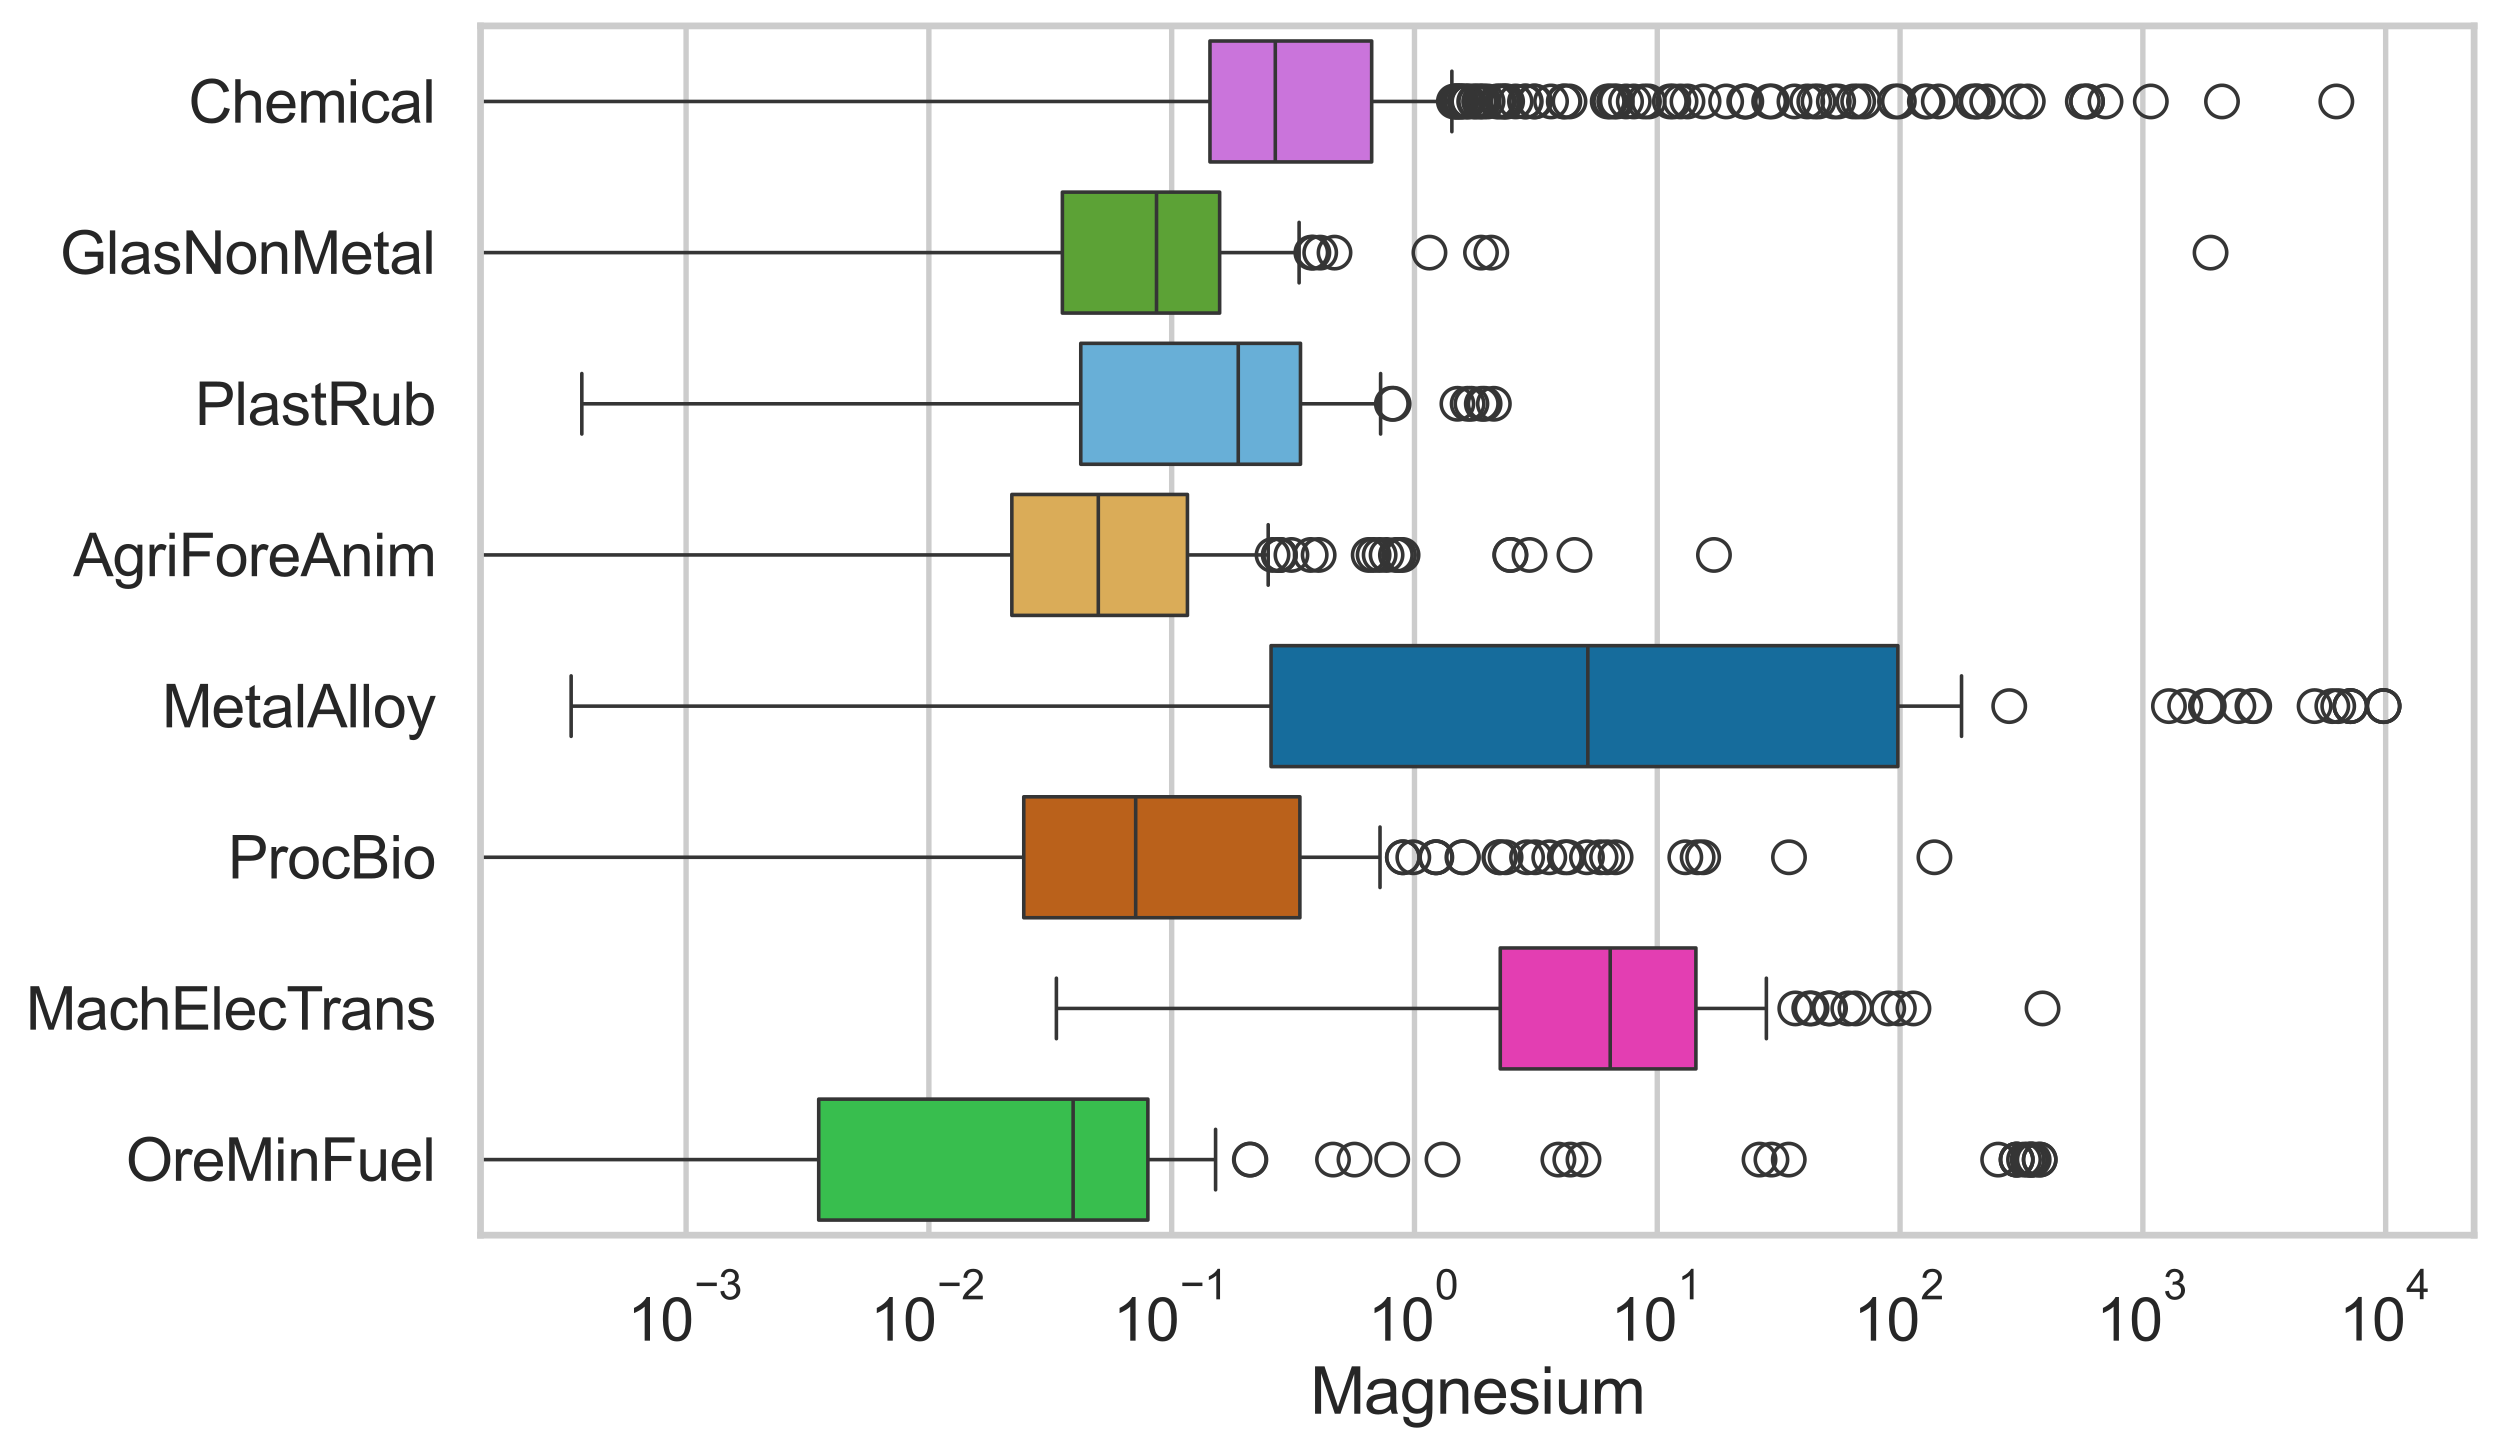 <?xml version="1.0" encoding="utf-8" standalone="no"?>
<!DOCTYPE svg PUBLIC "-//W3C//DTD SVG 1.1//EN"
  "http://www.w3.org/Graphics/SVG/1.1/DTD/svg11.dtd">
<svg xmlns:xlink="http://www.w3.org/1999/xlink" width="695.577pt" height="404.332pt" viewBox="0 0 695.577 404.332" xmlns="http://www.w3.org/2000/svg" version="1.1">
 <defs>
  <style type="text/css">*{stroke-linejoin: round; stroke-linecap: butt}</style>
 </defs>
 <g id="figure_1">
  <g id="patch_1">
   <path d="M 0 404.332 
L 695.577 404.332 
L 695.577 0 
L 0 0 
z
" style="fill: #ffffff"/>
  </g>
  <g id="axes_1">
   <g id="patch_2">
    <path d="M 133.697 343.665 
L 688.377 343.665 
L 688.377 7.2 
L 133.697 7.2 
z
" style="fill: #ffffff"/>
   </g>
   <g id="matplotlib.axis_1">
    <g id="xtick_1">
     <g id="line2d_1">
      <path d="M 190.89 343.665 
L 190.89 7.2 
" clip-path="url(#p67fdf0d4c0)" style="fill: none; stroke: #cccccc; stroke-width: 1.5; stroke-linecap: round"/>
     </g>
     <g id="text_1">
      <!-- $\mathdefault{10^{-3}}$ -->
      <g style="fill: #262626" transform="translate(174.555 373.18) scale(0.165 -0.165)">
       <defs>
        <path id="ArialMT-31" d="M 2384 0 
L 1822 0 
L 1822 3584 
Q 1619 3391 1289 3197 
Q 959 3003 697 2906 
L 697 3450 
Q 1169 3672 1522 3987 
Q 1875 4303 2022 4600 
L 2384 4600 
L 2384 0 
z
" transform="scale(0.016)"/>
        <path id="ArialMT-30" d="M 266 2259 
Q 266 3072 433 3567 
Q 600 4063 929 4331 
Q 1259 4600 1759 4600 
Q 2128 4600 2406 4451 
Q 2684 4303 2865 4023 
Q 3047 3744 3150 3342 
Q 3253 2941 3253 2259 
Q 3253 1453 3087 958 
Q 2922 463 2592 192 
Q 2263 -78 1759 -78 
Q 1097 -78 719 397 
Q 266 969 266 2259 
z
M 844 2259 
Q 844 1131 1108 757 
Q 1372 384 1759 384 
Q 2147 384 2411 759 
Q 2675 1134 2675 2259 
Q 2675 3391 2411 3762 
Q 2147 4134 1753 4134 
Q 1366 4134 1134 3806 
Q 844 3388 844 2259 
z
" transform="scale(0.016)"/>
        <path id="ArialMT-2212" d="M 3381 1997 
L 356 1997 
L 356 2522 
L 3381 2522 
L 3381 1997 
z
" transform="scale(0.016)"/>
        <path id="ArialMT-33" d="M 269 1209 
L 831 1284 
Q 928 806 1161 595 
Q 1394 384 1728 384 
Q 2125 384 2398 659 
Q 2672 934 2672 1341 
Q 2672 1728 2419 1979 
Q 2166 2231 1775 2231 
Q 1616 2231 1378 2169 
L 1441 2663 
Q 1497 2656 1531 2656 
Q 1891 2656 2178 2843 
Q 2466 3031 2466 3422 
Q 2466 3731 2256 3934 
Q 2047 4138 1716 4138 
Q 1388 4138 1169 3931 
Q 950 3725 888 3313 
L 325 3413 
Q 428 3978 793 4289 
Q 1159 4600 1703 4600 
Q 2078 4600 2393 4439 
Q 2709 4278 2876 4000 
Q 3044 3722 3044 3409 
Q 3044 3113 2884 2869 
Q 2725 2625 2413 2481 
Q 2819 2388 3044 2092 
Q 3269 1797 3269 1353 
Q 3269 753 2831 336 
Q 2394 -81 1725 -81 
Q 1122 -81 723 278 
Q 325 638 269 1209 
z
" transform="scale(0.016)"/>
       </defs>
       <use xlink:href="#ArialMT-31" transform="translate(0 0.994)"/>
       <use xlink:href="#ArialMT-30" transform="translate(55.615 0.994)"/>
       <use xlink:href="#ArialMT-2212" transform="translate(112.973 70.688) scale(0.7)"/>
       <use xlink:href="#ArialMT-33" transform="translate(153.852 70.688) scale(0.7)"/>
      </g>
     </g>
    </g>
    <g id="xtick_2">
     <g id="line2d_2">
      <path d="M 258.443 343.665 
L 258.443 7.2 
" clip-path="url(#p67fdf0d4c0)" style="fill: none; stroke: #cccccc; stroke-width: 1.5; stroke-linecap: round"/>
     </g>
     <g id="text_2">
      <!-- $\mathdefault{10^{-2}}$ -->
      <g style="fill: #262626" transform="translate(242.108 373.18) scale(0.165 -0.165)">
       <defs>
        <path id="ArialMT-32" d="M 3222 541 
L 3222 0 
L 194 0 
Q 188 203 259 391 
Q 375 700 629 1000 
Q 884 1300 1366 1694 
Q 2113 2306 2375 2664 
Q 2638 3022 2638 3341 
Q 2638 3675 2398 3904 
Q 2159 4134 1775 4134 
Q 1369 4134 1125 3890 
Q 881 3647 878 3216 
L 300 3275 
Q 359 3922 746 4261 
Q 1134 4600 1788 4600 
Q 2447 4600 2831 4234 
Q 3216 3869 3216 3328 
Q 3216 3053 3103 2787 
Q 2991 2522 2730 2228 
Q 2469 1934 1863 1422 
Q 1356 997 1212 845 
Q 1069 694 975 541 
L 3222 541 
z
" transform="scale(0.016)"/>
       </defs>
       <use xlink:href="#ArialMT-31" transform="translate(0 0.994)"/>
       <use xlink:href="#ArialMT-30" transform="translate(55.615 0.994)"/>
       <use xlink:href="#ArialMT-2212" transform="translate(112.973 70.688) scale(0.7)"/>
       <use xlink:href="#ArialMT-32" transform="translate(153.852 70.688) scale(0.7)"/>
      </g>
     </g>
    </g>
    <g id="xtick_3">
     <g id="line2d_3">
      <path d="M 325.996 343.665 
L 325.996 7.2 
" clip-path="url(#p67fdf0d4c0)" style="fill: none; stroke: #cccccc; stroke-width: 1.5; stroke-linecap: round"/>
     </g>
     <g id="text_3">
      <!-- $\mathdefault{10^{-1}}$ -->
      <g style="fill: #262626" transform="translate(309.661 373.18) scale(0.165 -0.165)">
       <use xlink:href="#ArialMT-31" transform="translate(0 0.994)"/>
       <use xlink:href="#ArialMT-30" transform="translate(55.615 0.994)"/>
       <use xlink:href="#ArialMT-2212" transform="translate(112.973 70.688) scale(0.7)"/>
       <use xlink:href="#ArialMT-31" transform="translate(153.852 70.688) scale(0.7)"/>
      </g>
     </g>
    </g>
    <g id="xtick_4">
     <g id="line2d_4">
      <path d="M 393.55 343.665 
L 393.55 7.2 
" clip-path="url(#p67fdf0d4c0)" style="fill: none; stroke: #cccccc; stroke-width: 1.5; stroke-linecap: round"/>
     </g>
     <g id="text_4">
      <!-- $\mathdefault{10^{0}}$ -->
      <g style="fill: #262626" transform="translate(380.597 373.18) scale(0.165 -0.165)">
       <use xlink:href="#ArialMT-31" transform="translate(0 0.994)"/>
       <use xlink:href="#ArialMT-30" transform="translate(55.615 0.994)"/>
       <use xlink:href="#ArialMT-30" transform="translate(112.973 70.688) scale(0.7)"/>
      </g>
     </g>
    </g>
    <g id="xtick_5">
     <g id="line2d_5">
      <path d="M 461.103 343.665 
L 461.103 7.2 
" clip-path="url(#p67fdf0d4c0)" style="fill: none; stroke: #cccccc; stroke-width: 1.5; stroke-linecap: round"/>
     </g>
     <g id="text_5">
      <!-- $\mathdefault{10^{1}}$ -->
      <g style="fill: #262626" transform="translate(448.151 373.18) scale(0.165 -0.165)">
       <use xlink:href="#ArialMT-31" transform="translate(0 0.994)"/>
       <use xlink:href="#ArialMT-30" transform="translate(55.615 0.994)"/>
       <use xlink:href="#ArialMT-31" transform="translate(112.973 70.688) scale(0.7)"/>
      </g>
     </g>
    </g>
    <g id="xtick_6">
     <g id="line2d_6">
      <path d="M 528.657 343.665 
L 528.657 7.2 
" clip-path="url(#p67fdf0d4c0)" style="fill: none; stroke: #cccccc; stroke-width: 1.5; stroke-linecap: round"/>
     </g>
     <g id="text_6">
      <!-- $\mathdefault{10^{2}}$ -->
      <g style="fill: #262626" transform="translate(515.704 373.18) scale(0.165 -0.165)">
       <use xlink:href="#ArialMT-31" transform="translate(0 0.994)"/>
       <use xlink:href="#ArialMT-30" transform="translate(55.615 0.994)"/>
       <use xlink:href="#ArialMT-32" transform="translate(112.973 70.688) scale(0.7)"/>
      </g>
     </g>
    </g>
    <g id="xtick_7">
     <g id="line2d_7">
      <path d="M 596.21 343.665 
L 596.21 7.2 
" clip-path="url(#p67fdf0d4c0)" style="fill: none; stroke: #cccccc; stroke-width: 1.5; stroke-linecap: round"/>
     </g>
     <g id="text_7">
      <!-- $\mathdefault{10^{3}}$ -->
      <g style="fill: #262626" transform="translate(583.258 373.18) scale(0.165 -0.165)">
       <use xlink:href="#ArialMT-31" transform="translate(0 0.994)"/>
       <use xlink:href="#ArialMT-30" transform="translate(55.615 0.994)"/>
       <use xlink:href="#ArialMT-33" transform="translate(112.973 70.688) scale(0.7)"/>
      </g>
     </g>
    </g>
    <g id="xtick_8">
     <g id="line2d_8">
      <path d="M 663.764 343.665 
L 663.764 7.2 
" clip-path="url(#p67fdf0d4c0)" style="fill: none; stroke: #cccccc; stroke-width: 1.5; stroke-linecap: round"/>
     </g>
     <g id="text_8">
      <!-- $\mathdefault{10^{4}}$ -->
      <g style="fill: #262626" transform="translate(650.811 373.015) scale(0.165 -0.165)">
       <defs>
        <path id="ArialMT-34" d="M 2069 0 
L 2069 1097 
L 81 1097 
L 81 1613 
L 2172 4581 
L 2631 4581 
L 2631 1613 
L 3250 1613 
L 3250 1097 
L 2631 1097 
L 2631 0 
L 2069 0 
z
M 2069 1613 
L 2069 3678 
L 634 1613 
L 2069 1613 
z
" transform="scale(0.016)"/>
       </defs>
       <use xlink:href="#ArialMT-31" transform="translate(0 0.202)"/>
       <use xlink:href="#ArialMT-30" transform="translate(55.615 0.202)"/>
       <use xlink:href="#ArialMT-34" transform="translate(112.973 69.895) scale(0.7)"/>
      </g>
     </g>
    </g>
    <g id="xtick_9"/>
    <g id="xtick_10"/>
    <g id="xtick_11"/>
    <g id="xtick_12"/>
    <g id="xtick_13"/>
    <g id="xtick_14"/>
    <g id="xtick_15"/>
    <g id="xtick_16"/>
    <g id="xtick_17"/>
    <g id="xtick_18"/>
    <g id="xtick_19"/>
    <g id="xtick_20"/>
    <g id="xtick_21"/>
    <g id="xtick_22"/>
    <g id="xtick_23"/>
    <g id="xtick_24"/>
    <g id="xtick_25"/>
    <g id="xtick_26"/>
    <g id="xtick_27"/>
    <g id="xtick_28"/>
    <g id="xtick_29"/>
    <g id="xtick_30"/>
    <g id="xtick_31"/>
    <g id="xtick_32"/>
    <g id="xtick_33"/>
    <g id="xtick_34"/>
    <g id="xtick_35"/>
    <g id="xtick_36"/>
    <g id="xtick_37"/>
    <g id="xtick_38"/>
    <g id="xtick_39"/>
    <g id="xtick_40"/>
    <g id="xtick_41"/>
    <g id="xtick_42"/>
    <g id="xtick_43"/>
    <g id="xtick_44"/>
    <g id="xtick_45"/>
    <g id="xtick_46"/>
    <g id="xtick_47"/>
    <g id="xtick_48"/>
    <g id="xtick_49"/>
    <g id="xtick_50"/>
    <g id="xtick_51"/>
    <g id="xtick_52"/>
    <g id="xtick_53"/>
    <g id="xtick_54"/>
    <g id="xtick_55"/>
    <g id="xtick_56"/>
    <g id="xtick_57"/>
    <g id="xtick_58"/>
    <g id="xtick_59"/>
    <g id="xtick_60"/>
    <g id="xtick_61"/>
    <g id="xtick_62"/>
    <g id="xtick_63"/>
    <g id="xtick_64"/>
    <g id="xtick_65"/>
    <g id="xtick_66"/>
    <g id="xtick_67"/>
    <g id="xtick_68"/>
    <g id="xtick_69"/>
    <g id="xtick_70"/>
    <g id="xtick_71"/>
    <g id="xtick_72"/>
    <g id="xtick_73"/>
    <g id="text_9">
     <!-- Magnesium -->
     <g style="fill: #262626" transform="translate(364.52 393.344) scale(0.18 -0.18)">
      <defs>
       <path id="ArialMT-4d" d="M 475 0 
L 475 4581 
L 1388 4581 
L 2472 1338 
Q 2622 884 2691 659 
Q 2769 909 2934 1394 
L 4031 4581 
L 4847 4581 
L 4847 0 
L 4263 0 
L 4263 3834 
L 2931 0 
L 2384 0 
L 1059 3900 
L 1059 0 
L 475 0 
z
" transform="scale(0.016)"/>
       <path id="ArialMT-61" d="M 2588 409 
Q 2275 144 1986 34 
Q 1697 -75 1366 -75 
Q 819 -75 525 192 
Q 231 459 231 875 
Q 231 1119 342 1320 
Q 453 1522 633 1644 
Q 813 1766 1038 1828 
Q 1203 1872 1538 1913 
Q 2219 1994 2541 2106 
Q 2544 2222 2544 2253 
Q 2544 2597 2384 2738 
Q 2169 2928 1744 2928 
Q 1347 2928 1158 2789 
Q 969 2650 878 2297 
L 328 2372 
Q 403 2725 575 2942 
Q 747 3159 1072 3276 
Q 1397 3394 1825 3394 
Q 2250 3394 2515 3294 
Q 2781 3194 2906 3042 
Q 3031 2891 3081 2659 
Q 3109 2516 3109 2141 
L 3109 1391 
Q 3109 606 3145 398 
Q 3181 191 3288 0 
L 2700 0 
Q 2613 175 2588 409 
z
M 2541 1666 
Q 2234 1541 1622 1453 
Q 1275 1403 1131 1340 
Q 988 1278 909 1158 
Q 831 1038 831 891 
Q 831 666 1001 516 
Q 1172 366 1500 366 
Q 1825 366 2078 508 
Q 2331 650 2450 897 
Q 2541 1088 2541 1459 
L 2541 1666 
z
" transform="scale(0.016)"/>
       <path id="ArialMT-67" d="M 319 -275 
L 866 -356 
Q 900 -609 1056 -725 
Q 1266 -881 1628 -881 
Q 2019 -881 2231 -725 
Q 2444 -569 2519 -288 
Q 2563 -116 2559 434 
Q 2191 0 1641 0 
Q 956 0 581 494 
Q 206 988 206 1678 
Q 206 2153 378 2554 
Q 550 2956 876 3175 
Q 1203 3394 1644 3394 
Q 2231 3394 2613 2919 
L 2613 3319 
L 3131 3319 
L 3131 450 
Q 3131 -325 2973 -648 
Q 2816 -972 2473 -1159 
Q 2131 -1347 1631 -1347 
Q 1038 -1347 672 -1080 
Q 306 -813 319 -275 
z
M 784 1719 
Q 784 1066 1043 766 
Q 1303 466 1694 466 
Q 2081 466 2343 764 
Q 2606 1063 2606 1700 
Q 2606 2309 2336 2618 
Q 2066 2928 1684 2928 
Q 1309 2928 1046 2623 
Q 784 2319 784 1719 
z
" transform="scale(0.016)"/>
       <path id="ArialMT-6e" d="M 422 0 
L 422 3319 
L 928 3319 
L 928 2847 
Q 1294 3394 1984 3394 
Q 2284 3394 2536 3286 
Q 2788 3178 2913 3003 
Q 3038 2828 3088 2588 
Q 3119 2431 3119 2041 
L 3119 0 
L 2556 0 
L 2556 2019 
Q 2556 2363 2490 2533 
Q 2425 2703 2258 2804 
Q 2091 2906 1866 2906 
Q 1506 2906 1245 2678 
Q 984 2450 984 1813 
L 984 0 
L 422 0 
z
" transform="scale(0.016)"/>
       <path id="ArialMT-65" d="M 2694 1069 
L 3275 997 
Q 3138 488 2766 206 
Q 2394 -75 1816 -75 
Q 1088 -75 661 373 
Q 234 822 234 1631 
Q 234 2469 665 2931 
Q 1097 3394 1784 3394 
Q 2450 3394 2872 2941 
Q 3294 2488 3294 1666 
Q 3294 1616 3291 1516 
L 816 1516 
Q 847 969 1125 678 
Q 1403 388 1819 388 
Q 2128 388 2347 550 
Q 2566 713 2694 1069 
z
M 847 1978 
L 2700 1978 
Q 2663 2397 2488 2606 
Q 2219 2931 1791 2931 
Q 1403 2931 1139 2672 
Q 875 2413 847 1978 
z
" transform="scale(0.016)"/>
       <path id="ArialMT-73" d="M 197 991 
L 753 1078 
Q 800 744 1014 566 
Q 1228 388 1613 388 
Q 2000 388 2187 545 
Q 2375 703 2375 916 
Q 2375 1106 2209 1216 
Q 2094 1291 1634 1406 
Q 1016 1563 777 1677 
Q 538 1791 414 1992 
Q 291 2194 291 2438 
Q 291 2659 392 2848 
Q 494 3038 669 3163 
Q 800 3259 1026 3326 
Q 1253 3394 1513 3394 
Q 1903 3394 2198 3281 
Q 2494 3169 2634 2976 
Q 2775 2784 2828 2463 
L 2278 2388 
Q 2241 2644 2061 2787 
Q 1881 2931 1553 2931 
Q 1166 2931 1000 2803 
Q 834 2675 834 2503 
Q 834 2394 903 2306 
Q 972 2216 1119 2156 
Q 1203 2125 1616 2013 
Q 2213 1853 2448 1751 
Q 2684 1650 2818 1456 
Q 2953 1263 2953 975 
Q 2953 694 2789 445 
Q 2625 197 2315 61 
Q 2006 -75 1616 -75 
Q 969 -75 630 194 
Q 291 463 197 991 
z
" transform="scale(0.016)"/>
       <path id="ArialMT-69" d="M 425 3934 
L 425 4581 
L 988 4581 
L 988 3934 
L 425 3934 
z
M 425 0 
L 425 3319 
L 988 3319 
L 988 0 
L 425 0 
z
" transform="scale(0.016)"/>
       <path id="ArialMT-75" d="M 2597 0 
L 2597 488 
Q 2209 -75 1544 -75 
Q 1250 -75 995 37 
Q 741 150 617 320 
Q 494 491 444 738 
Q 409 903 409 1263 
L 409 3319 
L 972 3319 
L 972 1478 
Q 972 1038 1006 884 
Q 1059 663 1231 536 
Q 1403 409 1656 409 
Q 1909 409 2131 539 
Q 2353 669 2445 892 
Q 2538 1116 2538 1541 
L 2538 3319 
L 3100 3319 
L 3100 0 
L 2597 0 
z
" transform="scale(0.016)"/>
       <path id="ArialMT-6d" d="M 422 0 
L 422 3319 
L 925 3319 
L 925 2853 
Q 1081 3097 1340 3245 
Q 1600 3394 1931 3394 
Q 2300 3394 2536 3241 
Q 2772 3088 2869 2813 
Q 3263 3394 3894 3394 
Q 4388 3394 4653 3120 
Q 4919 2847 4919 2278 
L 4919 0 
L 4359 0 
L 4359 2091 
Q 4359 2428 4304 2576 
Q 4250 2725 4106 2815 
Q 3963 2906 3769 2906 
Q 3419 2906 3187 2673 
Q 2956 2441 2956 1928 
L 2956 0 
L 2394 0 
L 2394 2156 
Q 2394 2531 2256 2718 
Q 2119 2906 1806 2906 
Q 1569 2906 1367 2781 
Q 1166 2656 1075 2415 
Q 984 2175 984 1722 
L 984 0 
L 422 0 
z
" transform="scale(0.016)"/>
      </defs>
      <use xlink:href="#ArialMT-4d"/>
      <use xlink:href="#ArialMT-61" transform="translate(83.301 0)"/>
      <use xlink:href="#ArialMT-67" transform="translate(138.916 0)"/>
      <use xlink:href="#ArialMT-6e" transform="translate(194.531 0)"/>
      <use xlink:href="#ArialMT-65" transform="translate(250.146 0)"/>
      <use xlink:href="#ArialMT-73" transform="translate(305.762 0)"/>
      <use xlink:href="#ArialMT-69" transform="translate(355.762 0)"/>
      <use xlink:href="#ArialMT-75" transform="translate(377.979 0)"/>
      <use xlink:href="#ArialMT-6d" transform="translate(433.594 0)"/>
     </g>
    </g>
   </g>
   <g id="matplotlib.axis_2">
    <g id="ytick_1">
     <g id="text_10">
      <!-- Chemical -->
      <g style="fill: #262626" transform="translate(52.428 34.134) scale(0.165 -0.165)">
       <defs>
        <path id="ArialMT-43" d="M 3763 1606 
L 4369 1453 
Q 4178 706 3683 314 
Q 3188 -78 2472 -78 
Q 1731 -78 1267 223 
Q 803 525 561 1097 
Q 319 1669 319 2325 
Q 319 3041 592 3573 
Q 866 4106 1370 4382 
Q 1875 4659 2481 4659 
Q 3169 4659 3637 4309 
Q 4106 3959 4291 3325 
L 3694 3184 
Q 3534 3684 3231 3912 
Q 2928 4141 2469 4141 
Q 1941 4141 1586 3887 
Q 1231 3634 1087 3207 
Q 944 2781 944 2328 
Q 944 1744 1114 1308 
Q 1284 872 1643 656 
Q 2003 441 2422 441 
Q 2931 441 3284 734 
Q 3638 1028 3763 1606 
z
" transform="scale(0.016)"/>
        <path id="ArialMT-68" d="M 422 0 
L 422 4581 
L 984 4581 
L 984 2938 
Q 1378 3394 1978 3394 
Q 2347 3394 2619 3248 
Q 2891 3103 3008 2847 
Q 3125 2591 3125 2103 
L 3125 0 
L 2563 0 
L 2563 2103 
Q 2563 2525 2380 2717 
Q 2197 2909 1863 2909 
Q 1613 2909 1392 2779 
Q 1172 2650 1078 2428 
Q 984 2206 984 1816 
L 984 0 
L 422 0 
z
" transform="scale(0.016)"/>
        <path id="ArialMT-63" d="M 2588 1216 
L 3141 1144 
Q 3050 572 2676 248 
Q 2303 -75 1759 -75 
Q 1078 -75 664 370 
Q 250 816 250 1647 
Q 250 2184 428 2587 
Q 606 2991 970 3192 
Q 1334 3394 1763 3394 
Q 2303 3394 2647 3120 
Q 2991 2847 3088 2344 
L 2541 2259 
Q 2463 2594 2264 2762 
Q 2066 2931 1784 2931 
Q 1359 2931 1093 2626 
Q 828 2322 828 1663 
Q 828 994 1084 691 
Q 1341 388 1753 388 
Q 2084 388 2306 591 
Q 2528 794 2588 1216 
z
" transform="scale(0.016)"/>
        <path id="ArialMT-6c" d="M 409 0 
L 409 4581 
L 972 4581 
L 972 0 
L 409 0 
z
" transform="scale(0.016)"/>
       </defs>
       <use xlink:href="#ArialMT-43"/>
       <use xlink:href="#ArialMT-68" transform="translate(72.217 0)"/>
       <use xlink:href="#ArialMT-65" transform="translate(127.832 0)"/>
       <use xlink:href="#ArialMT-6d" transform="translate(183.447 0)"/>
       <use xlink:href="#ArialMT-69" transform="translate(266.748 0)"/>
       <use xlink:href="#ArialMT-63" transform="translate(288.965 0)"/>
       <use xlink:href="#ArialMT-61" transform="translate(338.965 0)"/>
       <use xlink:href="#ArialMT-6c" transform="translate(394.58 0)"/>
      </g>
     </g>
    </g>
    <g id="ytick_2">
     <g id="text_11">
      <!-- GlasNonMetal -->
      <g style="fill: #262626" transform="translate(16.659 76.192) scale(0.165 -0.165)">
       <defs>
        <path id="ArialMT-47" d="M 2638 1797 
L 2638 2334 
L 4578 2338 
L 4578 638 
Q 4131 281 3656 101 
Q 3181 -78 2681 -78 
Q 2006 -78 1454 211 
Q 903 500 622 1047 
Q 341 1594 341 2269 
Q 341 2938 620 3517 
Q 900 4097 1425 4378 
Q 1950 4659 2634 4659 
Q 3131 4659 3532 4498 
Q 3934 4338 4162 4050 
Q 4391 3763 4509 3300 
L 3963 3150 
Q 3859 3500 3706 3700 
Q 3553 3900 3268 4020 
Q 2984 4141 2638 4141 
Q 2222 4141 1919 4014 
Q 1616 3888 1430 3681 
Q 1244 3475 1141 3228 
Q 966 2803 966 2306 
Q 966 1694 1177 1281 
Q 1388 869 1791 669 
Q 2194 469 2647 469 
Q 3041 469 3416 620 
Q 3791 772 3984 944 
L 3984 1797 
L 2638 1797 
z
" transform="scale(0.016)"/>
        <path id="ArialMT-4e" d="M 488 0 
L 488 4581 
L 1109 4581 
L 3516 984 
L 3516 4581 
L 4097 4581 
L 4097 0 
L 3475 0 
L 1069 3600 
L 1069 0 
L 488 0 
z
" transform="scale(0.016)"/>
        <path id="ArialMT-6f" d="M 213 1659 
Q 213 2581 725 3025 
Q 1153 3394 1769 3394 
Q 2453 3394 2887 2945 
Q 3322 2497 3322 1706 
Q 3322 1066 3130 698 
Q 2938 331 2570 128 
Q 2203 -75 1769 -75 
Q 1072 -75 642 372 
Q 213 819 213 1659 
z
M 791 1659 
Q 791 1022 1069 705 
Q 1347 388 1769 388 
Q 2188 388 2466 706 
Q 2744 1025 2744 1678 
Q 2744 2294 2464 2611 
Q 2184 2928 1769 2928 
Q 1347 2928 1069 2612 
Q 791 2297 791 1659 
z
" transform="scale(0.016)"/>
        <path id="ArialMT-74" d="M 1650 503 
L 1731 6 
Q 1494 -44 1306 -44 
Q 1000 -44 831 53 
Q 663 150 594 308 
Q 525 466 525 972 
L 525 2881 
L 113 2881 
L 113 3319 
L 525 3319 
L 525 4141 
L 1084 4478 
L 1084 3319 
L 1650 3319 
L 1650 2881 
L 1084 2881 
L 1084 941 
Q 1084 700 1114 631 
Q 1144 563 1211 522 
Q 1278 481 1403 481 
Q 1497 481 1650 503 
z
" transform="scale(0.016)"/>
       </defs>
       <use xlink:href="#ArialMT-47"/>
       <use xlink:href="#ArialMT-6c" transform="translate(77.783 0)"/>
       <use xlink:href="#ArialMT-61" transform="translate(100 0)"/>
       <use xlink:href="#ArialMT-73" transform="translate(155.615 0)"/>
       <use xlink:href="#ArialMT-4e" transform="translate(205.615 0)"/>
       <use xlink:href="#ArialMT-6f" transform="translate(277.832 0)"/>
       <use xlink:href="#ArialMT-6e" transform="translate(333.447 0)"/>
       <use xlink:href="#ArialMT-4d" transform="translate(389.062 0)"/>
       <use xlink:href="#ArialMT-65" transform="translate(472.363 0)"/>
       <use xlink:href="#ArialMT-74" transform="translate(527.979 0)"/>
       <use xlink:href="#ArialMT-61" transform="translate(555.762 0)"/>
       <use xlink:href="#ArialMT-6c" transform="translate(611.377 0)"/>
      </g>
     </g>
    </g>
    <g id="ytick_3">
     <g id="text_12">
      <!-- PlastRub -->
      <g style="fill: #262626" transform="translate(54.248 118.25) scale(0.165 -0.165)">
       <defs>
        <path id="ArialMT-50" d="M 494 0 
L 494 4581 
L 2222 4581 
Q 2678 4581 2919 4538 
Q 3256 4481 3484 4323 
Q 3713 4166 3852 3881 
Q 3991 3597 3991 3256 
Q 3991 2672 3619 2267 
Q 3247 1863 2275 1863 
L 1100 1863 
L 1100 0 
L 494 0 
z
M 1100 2403 
L 2284 2403 
Q 2872 2403 3119 2622 
Q 3366 2841 3366 3238 
Q 3366 3525 3220 3729 
Q 3075 3934 2838 4000 
Q 2684 4041 2272 4041 
L 1100 4041 
L 1100 2403 
z
" transform="scale(0.016)"/>
        <path id="ArialMT-52" d="M 503 0 
L 503 4581 
L 2534 4581 
Q 3147 4581 3465 4457 
Q 3784 4334 3975 4021 
Q 4166 3709 4166 3331 
Q 4166 2844 3850 2509 
Q 3534 2175 2875 2084 
Q 3116 1969 3241 1856 
Q 3506 1613 3744 1247 
L 4541 0 
L 3778 0 
L 3172 953 
Q 2906 1366 2734 1584 
Q 2563 1803 2427 1890 
Q 2291 1978 2150 2013 
Q 2047 2034 1813 2034 
L 1109 2034 
L 1109 0 
L 503 0 
z
M 1109 2559 
L 2413 2559 
Q 2828 2559 3062 2645 
Q 3297 2731 3419 2920 
Q 3541 3109 3541 3331 
Q 3541 3656 3305 3865 
Q 3069 4075 2559 4075 
L 1109 4075 
L 1109 2559 
z
" transform="scale(0.016)"/>
        <path id="ArialMT-62" d="M 941 0 
L 419 0 
L 419 4581 
L 981 4581 
L 981 2947 
Q 1338 3394 1891 3394 
Q 2197 3394 2470 3270 
Q 2744 3147 2920 2923 
Q 3097 2700 3197 2384 
Q 3297 2069 3297 1709 
Q 3297 856 2875 390 
Q 2453 -75 1863 -75 
Q 1275 -75 941 416 
L 941 0 
z
M 934 1684 
Q 934 1088 1097 822 
Q 1363 388 1816 388 
Q 2184 388 2453 708 
Q 2722 1028 2722 1663 
Q 2722 2313 2464 2622 
Q 2206 2931 1841 2931 
Q 1472 2931 1203 2611 
Q 934 2291 934 1684 
z
" transform="scale(0.016)"/>
       </defs>
       <use xlink:href="#ArialMT-50"/>
       <use xlink:href="#ArialMT-6c" transform="translate(66.699 0)"/>
       <use xlink:href="#ArialMT-61" transform="translate(88.916 0)"/>
       <use xlink:href="#ArialMT-73" transform="translate(144.531 0)"/>
       <use xlink:href="#ArialMT-74" transform="translate(194.531 0)"/>
       <use xlink:href="#ArialMT-52" transform="translate(222.314 0)"/>
       <use xlink:href="#ArialMT-75" transform="translate(294.531 0)"/>
       <use xlink:href="#ArialMT-62" transform="translate(350.146 0)"/>
      </g>
     </g>
    </g>
    <g id="ytick_4">
     <g id="text_13">
      <!-- AgriForeAnim -->
      <g style="fill: #262626" transform="translate(20.341 160.308) scale(0.165 -0.165)">
       <defs>
        <path id="ArialMT-41" d="M -9 0 
L 1750 4581 
L 2403 4581 
L 4278 0 
L 3588 0 
L 3053 1388 
L 1138 1388 
L 634 0 
L -9 0 
z
M 1313 1881 
L 2866 1881 
L 2388 3150 
Q 2169 3728 2063 4100 
Q 1975 3659 1816 3225 
L 1313 1881 
z
" transform="scale(0.016)"/>
        <path id="ArialMT-72" d="M 416 0 
L 416 3319 
L 922 3319 
L 922 2816 
Q 1116 3169 1280 3281 
Q 1444 3394 1641 3394 
Q 1925 3394 2219 3213 
L 2025 2691 
Q 1819 2813 1613 2813 
Q 1428 2813 1281 2702 
Q 1134 2591 1072 2394 
Q 978 2094 978 1738 
L 978 0 
L 416 0 
z
" transform="scale(0.016)"/>
        <path id="ArialMT-46" d="M 525 0 
L 525 4581 
L 3616 4581 
L 3616 4041 
L 1131 4041 
L 1131 2622 
L 3281 2622 
L 3281 2081 
L 1131 2081 
L 1131 0 
L 525 0 
z
" transform="scale(0.016)"/>
       </defs>
       <use xlink:href="#ArialMT-41"/>
       <use xlink:href="#ArialMT-67" transform="translate(66.699 0)"/>
       <use xlink:href="#ArialMT-72" transform="translate(122.314 0)"/>
       <use xlink:href="#ArialMT-69" transform="translate(155.615 0)"/>
       <use xlink:href="#ArialMT-46" transform="translate(177.832 0)"/>
       <use xlink:href="#ArialMT-6f" transform="translate(238.916 0)"/>
       <use xlink:href="#ArialMT-72" transform="translate(294.531 0)"/>
       <use xlink:href="#ArialMT-65" transform="translate(327.832 0)"/>
       <use xlink:href="#ArialMT-41" transform="translate(383.447 0)"/>
       <use xlink:href="#ArialMT-6e" transform="translate(450.146 0)"/>
       <use xlink:href="#ArialMT-69" transform="translate(505.762 0)"/>
       <use xlink:href="#ArialMT-6d" transform="translate(527.979 0)"/>
      </g>
     </g>
    </g>
    <g id="ytick_5">
     <g id="text_14">
      <!-- MetalAlloy -->
      <g style="fill: #262626" transform="translate(45.088 202.366) scale(0.165 -0.165)">
       <defs>
        <path id="ArialMT-79" d="M 397 -1278 
L 334 -750 
Q 519 -800 656 -800 
Q 844 -800 956 -737 
Q 1069 -675 1141 -563 
Q 1194 -478 1313 -144 
Q 1328 -97 1363 -6 
L 103 3319 
L 709 3319 
L 1400 1397 
Q 1534 1031 1641 628 
Q 1738 1016 1872 1384 
L 2581 3319 
L 3144 3319 
L 1881 -56 
Q 1678 -603 1566 -809 
Q 1416 -1088 1222 -1217 
Q 1028 -1347 759 -1347 
Q 597 -1347 397 -1278 
z
" transform="scale(0.016)"/>
       </defs>
       <use xlink:href="#ArialMT-4d"/>
       <use xlink:href="#ArialMT-65" transform="translate(83.301 0)"/>
       <use xlink:href="#ArialMT-74" transform="translate(138.916 0)"/>
       <use xlink:href="#ArialMT-61" transform="translate(166.699 0)"/>
       <use xlink:href="#ArialMT-6c" transform="translate(222.314 0)"/>
       <use xlink:href="#ArialMT-41" transform="translate(244.531 0)"/>
       <use xlink:href="#ArialMT-6c" transform="translate(311.23 0)"/>
       <use xlink:href="#ArialMT-6c" transform="translate(333.447 0)"/>
       <use xlink:href="#ArialMT-6f" transform="translate(355.664 0)"/>
       <use xlink:href="#ArialMT-79" transform="translate(411.279 0)"/>
      </g>
     </g>
    </g>
    <g id="ytick_6">
     <g id="text_15">
      <!-- ProcBio -->
      <g style="fill: #262626" transform="translate(63.424 244.425) scale(0.165 -0.165)">
       <defs>
        <path id="ArialMT-42" d="M 469 0 
L 469 4581 
L 2188 4581 
Q 2713 4581 3030 4442 
Q 3347 4303 3526 4014 
Q 3706 3725 3706 3409 
Q 3706 3116 3547 2856 
Q 3388 2597 3066 2438 
Q 3481 2316 3704 2022 
Q 3928 1728 3928 1328 
Q 3928 1006 3792 729 
Q 3656 453 3456 303 
Q 3256 153 2954 76 
Q 2653 0 2216 0 
L 469 0 
z
M 1075 2656 
L 2066 2656 
Q 2469 2656 2644 2709 
Q 2875 2778 2992 2937 
Q 3109 3097 3109 3338 
Q 3109 3566 3000 3739 
Q 2891 3913 2687 3977 
Q 2484 4041 1991 4041 
L 1075 4041 
L 1075 2656 
z
M 1075 541 
L 2216 541 
Q 2509 541 2628 563 
Q 2838 600 2978 687 
Q 3119 775 3209 942 
Q 3300 1109 3300 1328 
Q 3300 1584 3169 1773 
Q 3038 1963 2805 2039 
Q 2572 2116 2134 2116 
L 1075 2116 
L 1075 541 
z
" transform="scale(0.016)"/>
       </defs>
       <use xlink:href="#ArialMT-50"/>
       <use xlink:href="#ArialMT-72" transform="translate(66.699 0)"/>
       <use xlink:href="#ArialMT-6f" transform="translate(100 0)"/>
       <use xlink:href="#ArialMT-63" transform="translate(155.615 0)"/>
       <use xlink:href="#ArialMT-42" transform="translate(205.615 0)"/>
       <use xlink:href="#ArialMT-69" transform="translate(272.314 0)"/>
       <use xlink:href="#ArialMT-6f" transform="translate(294.531 0)"/>
      </g>
     </g>
    </g>
    <g id="ytick_7">
     <g id="text_16">
      <!-- MachElecTrans -->
      <g style="fill: #262626" transform="translate(7.2 286.483) scale(0.165 -0.165)">
       <defs>
        <path id="ArialMT-45" d="M 506 0 
L 506 4581 
L 3819 4581 
L 3819 4041 
L 1113 4041 
L 1113 2638 
L 3647 2638 
L 3647 2100 
L 1113 2100 
L 1113 541 
L 3925 541 
L 3925 0 
L 506 0 
z
" transform="scale(0.016)"/>
        <path id="ArialMT-54" d="M 1659 0 
L 1659 4041 
L 150 4041 
L 150 4581 
L 3781 4581 
L 3781 4041 
L 2266 4041 
L 2266 0 
L 1659 0 
z
" transform="scale(0.016)"/>
       </defs>
       <use xlink:href="#ArialMT-4d"/>
       <use xlink:href="#ArialMT-61" transform="translate(83.301 0)"/>
       <use xlink:href="#ArialMT-63" transform="translate(138.916 0)"/>
       <use xlink:href="#ArialMT-68" transform="translate(188.916 0)"/>
       <use xlink:href="#ArialMT-45" transform="translate(244.531 0)"/>
       <use xlink:href="#ArialMT-6c" transform="translate(311.23 0)"/>
       <use xlink:href="#ArialMT-65" transform="translate(333.447 0)"/>
       <use xlink:href="#ArialMT-63" transform="translate(389.062 0)"/>
       <use xlink:href="#ArialMT-54" transform="translate(439.062 0)"/>
       <use xlink:href="#ArialMT-72" transform="translate(496.396 0)"/>
       <use xlink:href="#ArialMT-61" transform="translate(529.697 0)"/>
       <use xlink:href="#ArialMT-6e" transform="translate(585.312 0)"/>
       <use xlink:href="#ArialMT-73" transform="translate(640.928 0)"/>
      </g>
     </g>
    </g>
    <g id="ytick_8">
     <g id="text_17">
      <!-- OreMinFuel -->
      <g style="fill: #262626" transform="translate(35.013 328.541) scale(0.165 -0.165)">
       <defs>
        <path id="ArialMT-4f" d="M 309 2231 
Q 309 3372 921 4017 
Q 1534 4663 2503 4663 
Q 3138 4663 3647 4359 
Q 4156 4056 4423 3514 
Q 4691 2972 4691 2284 
Q 4691 1588 4409 1038 
Q 4128 488 3612 205 
Q 3097 -78 2500 -78 
Q 1853 -78 1343 234 
Q 834 547 571 1087 
Q 309 1628 309 2231 
z
M 934 2222 
Q 934 1394 1379 917 
Q 1825 441 2497 441 
Q 3181 441 3623 922 
Q 4066 1403 4066 2288 
Q 4066 2847 3877 3264 
Q 3688 3681 3323 3911 
Q 2959 4141 2506 4141 
Q 1863 4141 1398 3698 
Q 934 3256 934 2222 
z
" transform="scale(0.016)"/>
       </defs>
       <use xlink:href="#ArialMT-4f"/>
       <use xlink:href="#ArialMT-72" transform="translate(77.783 0)"/>
       <use xlink:href="#ArialMT-65" transform="translate(111.084 0)"/>
       <use xlink:href="#ArialMT-4d" transform="translate(166.699 0)"/>
       <use xlink:href="#ArialMT-69" transform="translate(250 0)"/>
       <use xlink:href="#ArialMT-6e" transform="translate(272.217 0)"/>
       <use xlink:href="#ArialMT-46" transform="translate(327.832 0)"/>
       <use xlink:href="#ArialMT-75" transform="translate(388.916 0)"/>
       <use xlink:href="#ArialMT-65" transform="translate(444.531 0)"/>
       <use xlink:href="#ArialMT-6c" transform="translate(500.146 0)"/>
      </g>
     </g>
    </g>
   </g>
   <g id="patch_3">
    <path d="M 336.649 11.406 
L 336.649 45.052 
L 381.644 45.052 
L 381.644 11.406 
L 336.649 11.406 
z
" clip-path="url(#p67fdf0d4c0)" style="fill: #ca74db; stroke: #353535; stroke-linejoin: miter"/>
   </g>
   <g id="line2d_9">
    <path d="M 336.649 28.229 
L -1 28.229 
" clip-path="url(#p67fdf0d4c0)" style="fill: none; stroke: #353535"/>
   </g>
   <g id="line2d_10">
    <path d="M 381.644 28.229 
L 403.955 28.229 
" clip-path="url(#p67fdf0d4c0)" style="fill: none; stroke: #353535"/>
   </g>
   <g id="line2d_11">
    <path clip-path="url(#p67fdf0d4c0)" style="fill: none; stroke: #353535; stroke-linecap: round"/>
   </g>
   <g id="line2d_12">
    <path d="M 403.955 19.817 
L 403.955 36.641 
" clip-path="url(#p67fdf0d4c0)" style="fill: none; stroke: #353535; stroke-linecap: round"/>
   </g>
   <g id="line2d_13">
    <defs>
     <path id="mfa919eaf89" d="M 0 4.5 
C 1.193 4.5 2.338 4.026 3.182 3.182 
C 4.026 2.338 4.5 1.193 4.5 0 
C 4.5 -1.193 4.026 -2.338 3.182 -3.182 
C 2.338 -4.026 1.193 -4.5 0 -4.5 
C -1.193 -4.5 -2.338 -4.026 -3.182 -3.182 
C -4.026 -2.338 -4.5 -1.193 -4.5 0 
C -4.5 1.193 -4.026 2.338 -3.182 3.182 
C -2.338 4.026 -1.193 4.5 0 4.5 
z
" style="stroke: #353535"/>
    </defs>
    <g clip-path="url(#p67fdf0d4c0)">
     <use xlink:href="#mfa919eaf89" x="406.478" y="28.229" style="fill-opacity: 0; stroke: #353535"/>
     <use xlink:href="#mfa919eaf89" x="410.163" y="28.229" style="fill-opacity: 0; stroke: #353535"/>
     <use xlink:href="#mfa919eaf89" x="650.044" y="28.229" style="fill-opacity: 0; stroke: #353535"/>
     <use xlink:href="#mfa919eaf89" x="408.4" y="28.229" style="fill-opacity: 0; stroke: #353535"/>
     <use xlink:href="#mfa919eaf89" x="417.973" y="28.229" style="fill-opacity: 0; stroke: #353535"/>
     <use xlink:href="#mfa919eaf89" x="404.503" y="28.229" style="fill-opacity: 0; stroke: #353535"/>
     <use xlink:href="#mfa919eaf89" x="457.401" y="28.229" style="fill-opacity: 0; stroke: #353535"/>
     <use xlink:href="#mfa919eaf89" x="426.795" y="28.229" style="fill-opacity: 0; stroke: #353535"/>
     <use xlink:href="#mfa919eaf89" x="405.285" y="28.229" style="fill-opacity: 0; stroke: #353535"/>
     <use xlink:href="#mfa919eaf89" x="413.885" y="28.229" style="fill-opacity: 0; stroke: #353535"/>
     <use xlink:href="#mfa919eaf89" x="505.965" y="28.229" style="fill-opacity: 0; stroke: #353535"/>
     <use xlink:href="#mfa919eaf89" x="421.685" y="28.229" style="fill-opacity: 0; stroke: #353535"/>
     <use xlink:href="#mfa919eaf89" x="480.266" y="28.229" style="fill-opacity: 0; stroke: #353535"/>
     <use xlink:href="#mfa919eaf89" x="435.087" y="28.229" style="fill-opacity: 0; stroke: #353535"/>
     <use xlink:href="#mfa919eaf89" x="419.327" y="28.229" style="fill-opacity: 0; stroke: #353535"/>
     <use xlink:href="#mfa919eaf89" x="427.073" y="28.229" style="fill-opacity: 0; stroke: #353535"/>
     <use xlink:href="#mfa919eaf89" x="406.561" y="28.229" style="fill-opacity: 0; stroke: #353535"/>
     <use xlink:href="#mfa919eaf89" x="454.568" y="28.229" style="fill-opacity: 0; stroke: #353535"/>
     <use xlink:href="#mfa919eaf89" x="504.79" y="28.229" style="fill-opacity: 0; stroke: #353535"/>
     <use xlink:href="#mfa919eaf89" x="485.606" y="28.229" style="fill-opacity: 0; stroke: #353535"/>
     <use xlink:href="#mfa919eaf89" x="418.406" y="28.229" style="fill-opacity: 0; stroke: #353535"/>
     <use xlink:href="#mfa919eaf89" x="539.432" y="28.229" style="fill-opacity: 0; stroke: #353535"/>
     <use xlink:href="#mfa919eaf89" x="527.241" y="28.229" style="fill-opacity: 0; stroke: #353535"/>
     <use xlink:href="#mfa919eaf89" x="493.015" y="28.229" style="fill-opacity: 0; stroke: #353535"/>
     <use xlink:href="#mfa919eaf89" x="469.506" y="28.229" style="fill-opacity: 0; stroke: #353535"/>
     <use xlink:href="#mfa919eaf89" x="406.578" y="28.229" style="fill-opacity: 0; stroke: #353535"/>
     <use xlink:href="#mfa919eaf89" x="473.982" y="28.229" style="fill-opacity: 0; stroke: #353535"/>
     <use xlink:href="#mfa919eaf89" x="417.032" y="28.229" style="fill-opacity: 0; stroke: #353535"/>
     <use xlink:href="#mfa919eaf89" x="458.71" y="28.229" style="fill-opacity: 0; stroke: #353535"/>
     <use xlink:href="#mfa919eaf89" x="449.123" y="28.229" style="fill-opacity: 0; stroke: #353535"/>
     <use xlink:href="#mfa919eaf89" x="485.878" y="28.229" style="fill-opacity: 0; stroke: #353535"/>
     <use xlink:href="#mfa919eaf89" x="431.547" y="28.229" style="fill-opacity: 0; stroke: #353535"/>
     <use xlink:href="#mfa919eaf89" x="407.547" y="28.229" style="fill-opacity: 0; stroke: #353535"/>
     <use xlink:href="#mfa919eaf89" x="548.899" y="28.229" style="fill-opacity: 0; stroke: #353535"/>
     <use xlink:href="#mfa919eaf89" x="549.897" y="28.229" style="fill-opacity: 0; stroke: #353535"/>
     <use xlink:href="#mfa919eaf89" x="416.478" y="28.229" style="fill-opacity: 0; stroke: #353535"/>
     <use xlink:href="#mfa919eaf89" x="467.58" y="28.229" style="fill-opacity: 0; stroke: #353535"/>
     <use xlink:href="#mfa919eaf89" x="447.313" y="28.229" style="fill-opacity: 0; stroke: #353535"/>
     <use xlink:href="#mfa919eaf89" x="405.135" y="28.229" style="fill-opacity: 0; stroke: #353535"/>
     <use xlink:href="#mfa919eaf89" x="510.231" y="28.229" style="fill-opacity: 0; stroke: #353535"/>
     <use xlink:href="#mfa919eaf89" x="405.713" y="28.229" style="fill-opacity: 0; stroke: #353535"/>
     <use xlink:href="#mfa919eaf89" x="550.218" y="28.229" style="fill-opacity: 0; stroke: #353535"/>
     <use xlink:href="#mfa919eaf89" x="418.883" y="28.229" style="fill-opacity: 0; stroke: #353535"/>
     <use xlink:href="#mfa919eaf89" x="435.262" y="28.229" style="fill-opacity: 0; stroke: #353535"/>
     <use xlink:href="#mfa919eaf89" x="436.682" y="28.229" style="fill-opacity: 0; stroke: #353535"/>
     <use xlink:href="#mfa919eaf89" x="424.3" y="28.229" style="fill-opacity: 0; stroke: #353535"/>
     <use xlink:href="#mfa919eaf89" x="598.423" y="28.229" style="fill-opacity: 0; stroke: #353535"/>
     <use xlink:href="#mfa919eaf89" x="448.011" y="28.229" style="fill-opacity: 0; stroke: #353535"/>
     <use xlink:href="#mfa919eaf89" x="580.672" y="28.229" style="fill-opacity: 0; stroke: #353535"/>
     <use xlink:href="#mfa919eaf89" x="492.233" y="28.229" style="fill-opacity: 0; stroke: #353535"/>
     <use xlink:href="#mfa919eaf89" x="552.913" y="28.229" style="fill-opacity: 0; stroke: #353535"/>
     <use xlink:href="#mfa919eaf89" x="408.545" y="28.229" style="fill-opacity: 0; stroke: #353535"/>
     <use xlink:href="#mfa919eaf89" x="528.314" y="28.229" style="fill-opacity: 0; stroke: #353535"/>
     <use xlink:href="#mfa919eaf89" x="517.007" y="28.229" style="fill-opacity: 0; stroke: #353535"/>
     <use xlink:href="#mfa919eaf89" x="405.192" y="28.229" style="fill-opacity: 0; stroke: #353535"/>
     <use xlink:href="#mfa919eaf89" x="585.815" y="28.229" style="fill-opacity: 0; stroke: #353535"/>
     <use xlink:href="#mfa919eaf89" x="580.672" y="28.229" style="fill-opacity: 0; stroke: #353535"/>
     <use xlink:href="#mfa919eaf89" x="452.421" y="28.229" style="fill-opacity: 0; stroke: #353535"/>
     <use xlink:href="#mfa919eaf89" x="618.225" y="28.229" style="fill-opacity: 0; stroke: #353535"/>
     <use xlink:href="#mfa919eaf89" x="579.504" y="28.229" style="fill-opacity: 0; stroke: #353535"/>
     <use xlink:href="#mfa919eaf89" x="536.278" y="28.229" style="fill-opacity: 0; stroke: #353535"/>
     <use xlink:href="#mfa919eaf89" x="412.786" y="28.229" style="fill-opacity: 0; stroke: #353535"/>
     <use xlink:href="#mfa919eaf89" x="411.537" y="28.229" style="fill-opacity: 0; stroke: #353535"/>
     <use xlink:href="#mfa919eaf89" x="535.556" y="28.229" style="fill-opacity: 0; stroke: #353535"/>
     <use xlink:href="#mfa919eaf89" x="424.514" y="28.229" style="fill-opacity: 0; stroke: #353535"/>
     <use xlink:href="#mfa919eaf89" x="562.098" y="28.229" style="fill-opacity: 0; stroke: #353535"/>
     <use xlink:href="#mfa919eaf89" x="502.821" y="28.229" style="fill-opacity: 0; stroke: #353535"/>
     <use xlink:href="#mfa919eaf89" x="499.274" y="28.229" style="fill-opacity: 0; stroke: #353535"/>
     <use xlink:href="#mfa919eaf89" x="485.296" y="28.229" style="fill-opacity: 0; stroke: #353535"/>
     <use xlink:href="#mfa919eaf89" x="412.056" y="28.229" style="fill-opacity: 0; stroke: #353535"/>
     <use xlink:href="#mfa919eaf89" x="410.435" y="28.229" style="fill-opacity: 0; stroke: #353535"/>
     <use xlink:href="#mfa919eaf89" x="518.602" y="28.229" style="fill-opacity: 0; stroke: #353535"/>
     <use xlink:href="#mfa919eaf89" x="515.696" y="28.229" style="fill-opacity: 0; stroke: #353535"/>
     <use xlink:href="#mfa919eaf89" x="449.833" y="28.229" style="fill-opacity: 0; stroke: #353535"/>
     <use xlink:href="#mfa919eaf89" x="464.607" y="28.229" style="fill-opacity: 0; stroke: #353535"/>
     <use xlink:href="#mfa919eaf89" x="511.433" y="28.229" style="fill-opacity: 0; stroke: #353535"/>
     <use xlink:href="#mfa919eaf89" x="564.19" y="28.229" style="fill-opacity: 0; stroke: #353535"/>
     <use xlink:href="#mfa919eaf89" x="465.566" y="28.229" style="fill-opacity: 0; stroke: #353535"/>
    </g>
   </g>
   <g id="patch_4">
    <path d="M 295.587 53.464 
L 295.587 87.11 
L 339.34 87.11 
L 339.34 53.464 
L 295.587 53.464 
z
" clip-path="url(#p67fdf0d4c0)" style="fill: #5ca236; stroke: #353535; stroke-linejoin: miter"/>
   </g>
   <g id="line2d_14">
    <path d="M 295.587 70.287 
L -1 70.287 
" clip-path="url(#p67fdf0d4c0)" style="fill: none; stroke: #353535"/>
   </g>
   <g id="line2d_15">
    <path d="M 339.34 70.287 
L 361.452 70.287 
" clip-path="url(#p67fdf0d4c0)" style="fill: none; stroke: #353535"/>
   </g>
   <g id="line2d_16">
    <path clip-path="url(#p67fdf0d4c0)" style="fill: none; stroke: #353535; stroke-linecap: round"/>
   </g>
   <g id="line2d_17">
    <path d="M 361.452 61.875 
L 361.452 78.699 
" clip-path="url(#p67fdf0d4c0)" style="fill: none; stroke: #353535; stroke-linecap: round"/>
   </g>
   <g id="line2d_18">
    <g clip-path="url(#p67fdf0d4c0)">
     <use xlink:href="#mfa919eaf89" x="615.043" y="70.287" style="fill-opacity: 0; stroke: #353535"/>
     <use xlink:href="#mfa919eaf89" x="371.305" y="70.287" style="fill-opacity: 0; stroke: #353535"/>
     <use xlink:href="#mfa919eaf89" x="414.92" y="70.287" style="fill-opacity: 0; stroke: #353535"/>
     <use xlink:href="#mfa919eaf89" x="364.854" y="70.287" style="fill-opacity: 0; stroke: #353535"/>
     <use xlink:href="#mfa919eaf89" x="412.063" y="70.287" style="fill-opacity: 0; stroke: #353535"/>
     <use xlink:href="#mfa919eaf89" x="367.326" y="70.287" style="fill-opacity: 0; stroke: #353535"/>
     <use xlink:href="#mfa919eaf89" x="365.42" y="70.287" style="fill-opacity: 0; stroke: #353535"/>
     <use xlink:href="#mfa919eaf89" x="397.718" y="70.287" style="fill-opacity: 0; stroke: #353535"/>
    </g>
   </g>
   <g id="patch_5">
    <path d="M 300.705 95.522 
L 300.705 129.168 
L 361.836 129.168 
L 361.836 95.522 
L 300.705 95.522 
z
" clip-path="url(#p67fdf0d4c0)" style="fill: #68afd7; stroke: #353535; stroke-linejoin: miter"/>
   </g>
   <g id="line2d_19">
    <path d="M 300.705 112.345 
L 161.879 112.345 
" clip-path="url(#p67fdf0d4c0)" style="fill: none; stroke: #353535"/>
   </g>
   <g id="line2d_20">
    <path d="M 361.836 112.345 
L 384.128 112.345 
" clip-path="url(#p67fdf0d4c0)" style="fill: none; stroke: #353535"/>
   </g>
   <g id="line2d_21">
    <path d="M 161.879 103.934 
L 161.879 120.757 
" clip-path="url(#p67fdf0d4c0)" style="fill: none; stroke: #353535; stroke-linecap: round"/>
   </g>
   <g id="line2d_22">
    <path d="M 384.128 103.934 
L 384.128 120.757 
" clip-path="url(#p67fdf0d4c0)" style="fill: none; stroke: #353535; stroke-linecap: round"/>
   </g>
   <g id="line2d_23">
    <g clip-path="url(#p67fdf0d4c0)">
     <use xlink:href="#mfa919eaf89" x="409.394" y="112.345" style="fill-opacity: 0; stroke: #353535"/>
     <use xlink:href="#mfa919eaf89" x="412.281" y="112.345" style="fill-opacity: 0; stroke: #353535"/>
     <use xlink:href="#mfa919eaf89" x="405.495" y="112.345" style="fill-opacity: 0; stroke: #353535"/>
     <use xlink:href="#mfa919eaf89" x="387.751" y="112.345" style="fill-opacity: 0; stroke: #353535"/>
     <use xlink:href="#mfa919eaf89" x="387.254" y="112.345" style="fill-opacity: 0; stroke: #353535"/>
     <use xlink:href="#mfa919eaf89" x="408.345" y="112.345" style="fill-opacity: 0; stroke: #353535"/>
     <use xlink:href="#mfa919eaf89" x="415.636" y="112.345" style="fill-opacity: 0; stroke: #353535"/>
     <use xlink:href="#mfa919eaf89" x="413.061" y="112.345" style="fill-opacity: 0; stroke: #353535"/>
    </g>
   </g>
   <g id="patch_6">
    <path d="M 281.525 137.58 
L 281.525 171.226 
L 330.383 171.226 
L 330.383 137.58 
L 281.525 137.58 
z
" clip-path="url(#p67fdf0d4c0)" style="fill: #daac58; stroke: #353535; stroke-linejoin: miter"/>
   </g>
   <g id="line2d_24">
    <path d="M 281.525 154.403 
L -1 154.403 
" clip-path="url(#p67fdf0d4c0)" style="fill: none; stroke: #353535"/>
   </g>
   <g id="line2d_25">
    <path d="M 330.383 154.403 
L 352.851 154.403 
" clip-path="url(#p67fdf0d4c0)" style="fill: none; stroke: #353535"/>
   </g>
   <g id="line2d_26">
    <path clip-path="url(#p67fdf0d4c0)" style="fill: none; stroke: #353535; stroke-linecap: round"/>
   </g>
   <g id="line2d_27">
    <path d="M 352.851 145.992 
L 352.851 162.815 
" clip-path="url(#p67fdf0d4c0)" style="fill: none; stroke: #353535; stroke-linecap: round"/>
   </g>
   <g id="line2d_28">
    <g clip-path="url(#p67fdf0d4c0)">
     <use xlink:href="#mfa919eaf89" x="420.276" y="154.403" style="fill-opacity: 0; stroke: #353535"/>
     <use xlink:href="#mfa919eaf89" x="380.813" y="154.403" style="fill-opacity: 0; stroke: #353535"/>
     <use xlink:href="#mfa919eaf89" x="420.192" y="154.403" style="fill-opacity: 0; stroke: #353535"/>
     <use xlink:href="#mfa919eaf89" x="438.071" y="154.403" style="fill-opacity: 0; stroke: #353535"/>
     <use xlink:href="#mfa919eaf89" x="356.108" y="154.403" style="fill-opacity: 0; stroke: #353535"/>
     <use xlink:href="#mfa919eaf89" x="359.32" y="154.403" style="fill-opacity: 0; stroke: #353535"/>
     <use xlink:href="#mfa919eaf89" x="355.76" y="154.403" style="fill-opacity: 0; stroke: #353535"/>
     <use xlink:href="#mfa919eaf89" x="388.386" y="154.403" style="fill-opacity: 0; stroke: #353535"/>
     <use xlink:href="#mfa919eaf89" x="382.179" y="154.403" style="fill-opacity: 0; stroke: #353535"/>
     <use xlink:href="#mfa919eaf89" x="389.241" y="154.403" style="fill-opacity: 0; stroke: #353535"/>
     <use xlink:href="#mfa919eaf89" x="476.876" y="154.403" style="fill-opacity: 0; stroke: #353535"/>
     <use xlink:href="#mfa919eaf89" x="425.554" y="154.403" style="fill-opacity: 0; stroke: #353535"/>
     <use xlink:href="#mfa919eaf89" x="385.792" y="154.403" style="fill-opacity: 0; stroke: #353535"/>
     <use xlink:href="#mfa919eaf89" x="366.889" y="154.403" style="fill-opacity: 0; stroke: #353535"/>
     <use xlink:href="#mfa919eaf89" x="390.241" y="154.403" style="fill-opacity: 0; stroke: #353535"/>
     <use xlink:href="#mfa919eaf89" x="354.058" y="154.403" style="fill-opacity: 0; stroke: #353535"/>
     <use xlink:href="#mfa919eaf89" x="364.674" y="154.403" style="fill-opacity: 0; stroke: #353535"/>
     <use xlink:href="#mfa919eaf89" x="356.103" y="154.403" style="fill-opacity: 0; stroke: #353535"/>
     <use xlink:href="#mfa919eaf89" x="383.861" y="154.403" style="fill-opacity: 0; stroke: #353535"/>
    </g>
   </g>
   <g id="patch_7">
    <path d="M 353.647 179.638 
L 353.647 213.285 
L 528.037 213.285 
L 528.037 179.638 
L 353.647 179.638 
z
" clip-path="url(#p67fdf0d4c0)" style="fill: #166c9c; stroke: #353535; stroke-linejoin: miter"/>
   </g>
   <g id="line2d_29">
    <path d="M 353.647 196.461 
L 158.91 196.461 
" clip-path="url(#p67fdf0d4c0)" style="fill: none; stroke: #353535"/>
   </g>
   <g id="line2d_30">
    <path d="M 528.037 196.461 
L 545.759 196.461 
" clip-path="url(#p67fdf0d4c0)" style="fill: none; stroke: #353535"/>
   </g>
   <g id="line2d_31">
    <path d="M 158.91 188.05 
L 158.91 204.873 
" clip-path="url(#p67fdf0d4c0)" style="fill: none; stroke: #353535; stroke-linecap: round"/>
   </g>
   <g id="line2d_32">
    <path d="M 545.759 188.05 
L 545.759 204.873 
" clip-path="url(#p67fdf0d4c0)" style="fill: none; stroke: #353535; stroke-linecap: round"/>
   </g>
   <g id="line2d_33">
    <g clip-path="url(#p67fdf0d4c0)">
     <use xlink:href="#mfa919eaf89" x="663.164" y="196.461" style="fill-opacity: 0; stroke: #353535"/>
     <use xlink:href="#mfa919eaf89" x="622.78" y="196.461" style="fill-opacity: 0; stroke: #353535"/>
     <use xlink:href="#mfa919eaf89" x="643.994" y="196.461" style="fill-opacity: 0; stroke: #353535"/>
     <use xlink:href="#mfa919eaf89" x="614.555" y="196.461" style="fill-opacity: 0; stroke: #353535"/>
     <use xlink:href="#mfa919eaf89" x="663.164" y="196.461" style="fill-opacity: 0; stroke: #353535"/>
     <use xlink:href="#mfa919eaf89" x="603.467" y="196.461" style="fill-opacity: 0; stroke: #353535"/>
     <use xlink:href="#mfa919eaf89" x="653.958" y="196.461" style="fill-opacity: 0; stroke: #353535"/>
     <use xlink:href="#mfa919eaf89" x="663.164" y="196.461" style="fill-opacity: 0; stroke: #353535"/>
     <use xlink:href="#mfa919eaf89" x="627.184" y="196.461" style="fill-opacity: 0; stroke: #353535"/>
     <use xlink:href="#mfa919eaf89" x="653.959" y="196.461" style="fill-opacity: 0; stroke: #353535"/>
     <use xlink:href="#mfa919eaf89" x="653.958" y="196.461" style="fill-opacity: 0; stroke: #353535"/>
     <use xlink:href="#mfa919eaf89" x="607.981" y="196.461" style="fill-opacity: 0; stroke: #353535"/>
     <use xlink:href="#mfa919eaf89" x="559.031" y="196.461" style="fill-opacity: 0; stroke: #353535"/>
     <use xlink:href="#mfa919eaf89" x="648.923" y="196.461" style="fill-opacity: 0; stroke: #353535"/>
     <use xlink:href="#mfa919eaf89" x="626.699" y="196.461" style="fill-opacity: 0; stroke: #353535"/>
     <use xlink:href="#mfa919eaf89" x="613.763" y="196.461" style="fill-opacity: 0; stroke: #353535"/>
     <use xlink:href="#mfa919eaf89" x="650.568" y="196.461" style="fill-opacity: 0; stroke: #353535"/>
    </g>
   </g>
   <g id="patch_8">
    <path d="M 284.844 221.696 
L 284.844 255.343 
L 361.665 255.343 
L 361.665 221.696 
L 284.844 221.696 
z
" clip-path="url(#p67fdf0d4c0)" style="fill: #ba611b; stroke: #353535; stroke-linejoin: miter"/>
   </g>
   <g id="line2d_34">
    <path d="M 284.844 238.519 
L -1 238.519 
" clip-path="url(#p67fdf0d4c0)" style="fill: none; stroke: #353535"/>
   </g>
   <g id="line2d_35">
    <path d="M 361.665 238.519 
L 383.963 238.519 
" clip-path="url(#p67fdf0d4c0)" style="fill: none; stroke: #353535"/>
   </g>
   <g id="line2d_36">
    <path clip-path="url(#p67fdf0d4c0)" style="fill: none; stroke: #353535; stroke-linecap: round"/>
   </g>
   <g id="line2d_37">
    <path d="M 383.963 230.108 
L 383.963 246.931 
" clip-path="url(#p67fdf0d4c0)" style="fill: none; stroke: #353535; stroke-linecap: round"/>
   </g>
   <g id="line2d_38">
    <g clip-path="url(#p67fdf0d4c0)">
     <use xlink:href="#mfa919eaf89" x="431.054" y="238.519" style="fill-opacity: 0; stroke: #353535"/>
     <use xlink:href="#mfa919eaf89" x="468.906" y="238.519" style="fill-opacity: 0; stroke: #353535"/>
     <use xlink:href="#mfa919eaf89" x="436.256" y="238.519" style="fill-opacity: 0; stroke: #353535"/>
     <use xlink:href="#mfa919eaf89" x="435.39" y="238.519" style="fill-opacity: 0; stroke: #353535"/>
     <use xlink:href="#mfa919eaf89" x="399.489" y="238.519" style="fill-opacity: 0; stroke: #353535"/>
     <use xlink:href="#mfa919eaf89" x="390.322" y="238.519" style="fill-opacity: 0; stroke: #353535"/>
     <use xlink:href="#mfa919eaf89" x="417.17" y="238.519" style="fill-opacity: 0; stroke: #353535"/>
     <use xlink:href="#mfa919eaf89" x="473.87" y="238.519" style="fill-opacity: 0; stroke: #353535"/>
     <use xlink:href="#mfa919eaf89" x="393.225" y="238.519" style="fill-opacity: 0; stroke: #353535"/>
     <use xlink:href="#mfa919eaf89" x="447.127" y="238.519" style="fill-opacity: 0; stroke: #353535"/>
     <use xlink:href="#mfa919eaf89" x="427.137" y="238.519" style="fill-opacity: 0; stroke: #353535"/>
     <use xlink:href="#mfa919eaf89" x="538.214" y="238.519" style="fill-opacity: 0; stroke: #353535"/>
     <use xlink:href="#mfa919eaf89" x="424.876" y="238.519" style="fill-opacity: 0; stroke: #353535"/>
     <use xlink:href="#mfa919eaf89" x="390.324" y="238.519" style="fill-opacity: 0; stroke: #353535"/>
     <use xlink:href="#mfa919eaf89" x="472.335" y="238.519" style="fill-opacity: 0; stroke: #353535"/>
     <use xlink:href="#mfa919eaf89" x="417.367" y="238.519" style="fill-opacity: 0; stroke: #353535"/>
     <use xlink:href="#mfa919eaf89" x="418.893" y="238.519" style="fill-opacity: 0; stroke: #353535"/>
     <use xlink:href="#mfa919eaf89" x="407.035" y="238.519" style="fill-opacity: 0; stroke: #353535"/>
     <use xlink:href="#mfa919eaf89" x="399.639" y="238.519" style="fill-opacity: 0; stroke: #353535"/>
     <use xlink:href="#mfa919eaf89" x="449.508" y="238.519" style="fill-opacity: 0; stroke: #353535"/>
     <use xlink:href="#mfa919eaf89" x="497.751" y="238.519" style="fill-opacity: 0; stroke: #353535"/>
     <use xlink:href="#mfa919eaf89" x="406.886" y="238.519" style="fill-opacity: 0; stroke: #353535"/>
     <use xlink:href="#mfa919eaf89" x="445.319" y="238.519" style="fill-opacity: 0; stroke: #353535"/>
     <use xlink:href="#mfa919eaf89" x="441.542" y="238.519" style="fill-opacity: 0; stroke: #353535"/>
     <use xlink:href="#mfa919eaf89" x="399.493" y="238.519" style="fill-opacity: 0; stroke: #353535"/>
    </g>
   </g>
   <g id="patch_9">
    <path d="M 417.42 263.754 
L 417.42 297.401 
L 471.852 297.401 
L 471.852 263.754 
L 417.42 263.754 
z
" clip-path="url(#p67fdf0d4c0)" style="fill: #e33eb2; stroke: #353535; stroke-linejoin: miter"/>
   </g>
   <g id="line2d_39">
    <path d="M 417.42 280.577 
L 293.92 280.577 
" clip-path="url(#p67fdf0d4c0)" style="fill: none; stroke: #353535"/>
   </g>
   <g id="line2d_40">
    <path d="M 471.852 280.577 
L 491.46 280.577 
" clip-path="url(#p67fdf0d4c0)" style="fill: none; stroke: #353535"/>
   </g>
   <g id="line2d_41">
    <path d="M 293.92 272.166 
L 293.92 288.989 
" clip-path="url(#p67fdf0d4c0)" style="fill: none; stroke: #353535; stroke-linecap: round"/>
   </g>
   <g id="line2d_42">
    <path d="M 491.46 272.166 
L 491.46 288.989 
" clip-path="url(#p67fdf0d4c0)" style="fill: none; stroke: #353535; stroke-linecap: round"/>
   </g>
   <g id="line2d_43">
    <g clip-path="url(#p67fdf0d4c0)">
     <use xlink:href="#mfa919eaf89" x="503.39" y="280.577" style="fill-opacity: 0; stroke: #353535"/>
     <use xlink:href="#mfa919eaf89" x="528.317" y="280.577" style="fill-opacity: 0; stroke: #353535"/>
     <use xlink:href="#mfa919eaf89" x="525.358" y="280.577" style="fill-opacity: 0; stroke: #353535"/>
     <use xlink:href="#mfa919eaf89" x="516.249" y="280.577" style="fill-opacity: 0; stroke: #353535"/>
     <use xlink:href="#mfa919eaf89" x="509.175" y="280.577" style="fill-opacity: 0; stroke: #353535"/>
     <use xlink:href="#mfa919eaf89" x="499.507" y="280.577" style="fill-opacity: 0; stroke: #353535"/>
     <use xlink:href="#mfa919eaf89" x="504.028" y="280.577" style="fill-opacity: 0; stroke: #353535"/>
     <use xlink:href="#mfa919eaf89" x="514.262" y="280.577" style="fill-opacity: 0; stroke: #353535"/>
     <use xlink:href="#mfa919eaf89" x="532.379" y="280.577" style="fill-opacity: 0; stroke: #353535"/>
     <use xlink:href="#mfa919eaf89" x="568.297" y="280.577" style="fill-opacity: 0; stroke: #353535"/>
     <use xlink:href="#mfa919eaf89" x="508.813" y="280.577" style="fill-opacity: 0; stroke: #353535"/>
    </g>
   </g>
   <g id="patch_10">
    <path d="M 227.793 305.812 
L 227.793 339.459 
L 319.376 339.459 
L 319.376 305.812 
L 227.793 305.812 
z
" clip-path="url(#p67fdf0d4c0)" style="fill: #38be4e; stroke: #353535; stroke-linejoin: miter"/>
   </g>
   <g id="line2d_44">
    <path d="M 227.793 322.635 
L -1 322.635 
" clip-path="url(#p67fdf0d4c0)" style="fill: none; stroke: #353535"/>
   </g>
   <g id="line2d_45">
    <path d="M 319.376 322.635 
L 338.211 322.635 
" clip-path="url(#p67fdf0d4c0)" style="fill: none; stroke: #353535"/>
   </g>
   <g id="line2d_46">
    <path clip-path="url(#p67fdf0d4c0)" style="fill: none; stroke: #353535; stroke-linecap: round"/>
   </g>
   <g id="line2d_47">
    <path d="M 338.211 314.224 
L 338.211 331.047 
" clip-path="url(#p67fdf0d4c0)" style="fill: none; stroke: #353535; stroke-linecap: round"/>
   </g>
   <g id="line2d_48">
    <g clip-path="url(#p67fdf0d4c0)">
     <use xlink:href="#mfa919eaf89" x="433.597" y="322.635" style="fill-opacity: 0; stroke: #353535"/>
     <use xlink:href="#mfa919eaf89" x="565.83" y="322.635" style="fill-opacity: 0; stroke: #353535"/>
     <use xlink:href="#mfa919eaf89" x="564.151" y="322.635" style="fill-opacity: 0; stroke: #353535"/>
     <use xlink:href="#mfa919eaf89" x="561.109" y="322.635" style="fill-opacity: 0; stroke: #353535"/>
     <use xlink:href="#mfa919eaf89" x="347.745" y="322.635" style="fill-opacity: 0; stroke: #353535"/>
     <use xlink:href="#mfa919eaf89" x="440.575" y="322.635" style="fill-opacity: 0; stroke: #353535"/>
     <use xlink:href="#mfa919eaf89" x="565.093" y="322.635" style="fill-opacity: 0; stroke: #353535"/>
     <use xlink:href="#mfa919eaf89" x="376.859" y="322.635" style="fill-opacity: 0; stroke: #353535"/>
     <use xlink:href="#mfa919eaf89" x="565.079" y="322.635" style="fill-opacity: 0; stroke: #353535"/>
     <use xlink:href="#mfa919eaf89" x="561.057" y="322.635" style="fill-opacity: 0; stroke: #353535"/>
     <use xlink:href="#mfa919eaf89" x="567.505" y="322.635" style="fill-opacity: 0; stroke: #353535"/>
     <use xlink:href="#mfa919eaf89" x="561.135" y="322.635" style="fill-opacity: 0; stroke: #353535"/>
     <use xlink:href="#mfa919eaf89" x="370.882" y="322.635" style="fill-opacity: 0; stroke: #353535"/>
     <use xlink:href="#mfa919eaf89" x="401.347" y="322.635" style="fill-opacity: 0; stroke: #353535"/>
     <use xlink:href="#mfa919eaf89" x="563.146" y="322.635" style="fill-opacity: 0; stroke: #353535"/>
     <use xlink:href="#mfa919eaf89" x="497.687" y="322.635" style="fill-opacity: 0; stroke: #353535"/>
     <use xlink:href="#mfa919eaf89" x="555.953" y="322.635" style="fill-opacity: 0; stroke: #353535"/>
     <use xlink:href="#mfa919eaf89" x="436.912" y="322.635" style="fill-opacity: 0; stroke: #353535"/>
     <use xlink:href="#mfa919eaf89" x="565.093" y="322.635" style="fill-opacity: 0; stroke: #353535"/>
     <use xlink:href="#mfa919eaf89" x="387.36" y="322.635" style="fill-opacity: 0; stroke: #353535"/>
     <use xlink:href="#mfa919eaf89" x="492.87" y="322.635" style="fill-opacity: 0; stroke: #353535"/>
     <use xlink:href="#mfa919eaf89" x="567.505" y="322.635" style="fill-opacity: 0; stroke: #353535"/>
     <use xlink:href="#mfa919eaf89" x="489.558" y="322.635" style="fill-opacity: 0; stroke: #353535"/>
     <use xlink:href="#mfa919eaf89" x="347.888" y="322.635" style="fill-opacity: 0; stroke: #353535"/>
    </g>
   </g>
   <g id="line2d_49">
    <path d="M 354.826 11.406 
L 354.826 45.052 
" clip-path="url(#p67fdf0d4c0)" style="fill: none; stroke: #353535"/>
   </g>
   <g id="line2d_50">
    <path d="M 321.778 53.464 
L 321.778 87.11 
" clip-path="url(#p67fdf0d4c0)" style="fill: none; stroke: #353535"/>
   </g>
   <g id="line2d_51">
    <path d="M 344.521 95.522 
L 344.521 129.168 
" clip-path="url(#p67fdf0d4c0)" style="fill: none; stroke: #353535"/>
   </g>
   <g id="line2d_52">
    <path d="M 305.583 137.58 
L 305.583 171.226 
" clip-path="url(#p67fdf0d4c0)" style="fill: none; stroke: #353535"/>
   </g>
   <g id="line2d_53">
    <path d="M 441.783 179.638 
L 441.783 213.285 
" clip-path="url(#p67fdf0d4c0)" style="fill: none; stroke: #353535"/>
   </g>
   <g id="line2d_54">
    <path d="M 315.979 221.696 
L 315.979 255.343 
" clip-path="url(#p67fdf0d4c0)" style="fill: none; stroke: #353535"/>
   </g>
   <g id="line2d_55">
    <path d="M 448.009 263.754 
L 448.009 297.401 
" clip-path="url(#p67fdf0d4c0)" style="fill: none; stroke: #353535"/>
   </g>
   <g id="line2d_56">
    <path d="M 298.578 305.812 
L 298.578 339.459 
" clip-path="url(#p67fdf0d4c0)" style="fill: none; stroke: #353535"/>
   </g>
   <g id="patch_11">
    <path d="M 133.697 343.665 
L 133.697 7.2 
" style="fill: none; stroke: #cccccc; stroke-width: 1.875; stroke-linejoin: miter; stroke-linecap: square"/>
   </g>
   <g id="patch_12">
    <path d="M 688.377 343.665 
L 688.377 7.2 
" style="fill: none; stroke: #cccccc; stroke-width: 1.875; stroke-linejoin: miter; stroke-linecap: square"/>
   </g>
   <g id="patch_13">
    <path d="M 133.697 343.665 
L 688.377 343.665 
" style="fill: none; stroke: #cccccc; stroke-width: 1.875; stroke-linejoin: miter; stroke-linecap: square"/>
   </g>
   <g id="patch_14">
    <path d="M 133.697 7.2 
L 688.377 7.2 
" style="fill: none; stroke: #cccccc; stroke-width: 1.875; stroke-linejoin: miter; stroke-linecap: square"/>
   </g>
  </g>
 </g>
 <defs>
  <clipPath id="p67fdf0d4c0">
   <rect x="133.697" y="7.2" width="554.68" height="336.465"/>
  </clipPath>
 </defs>
</svg>
